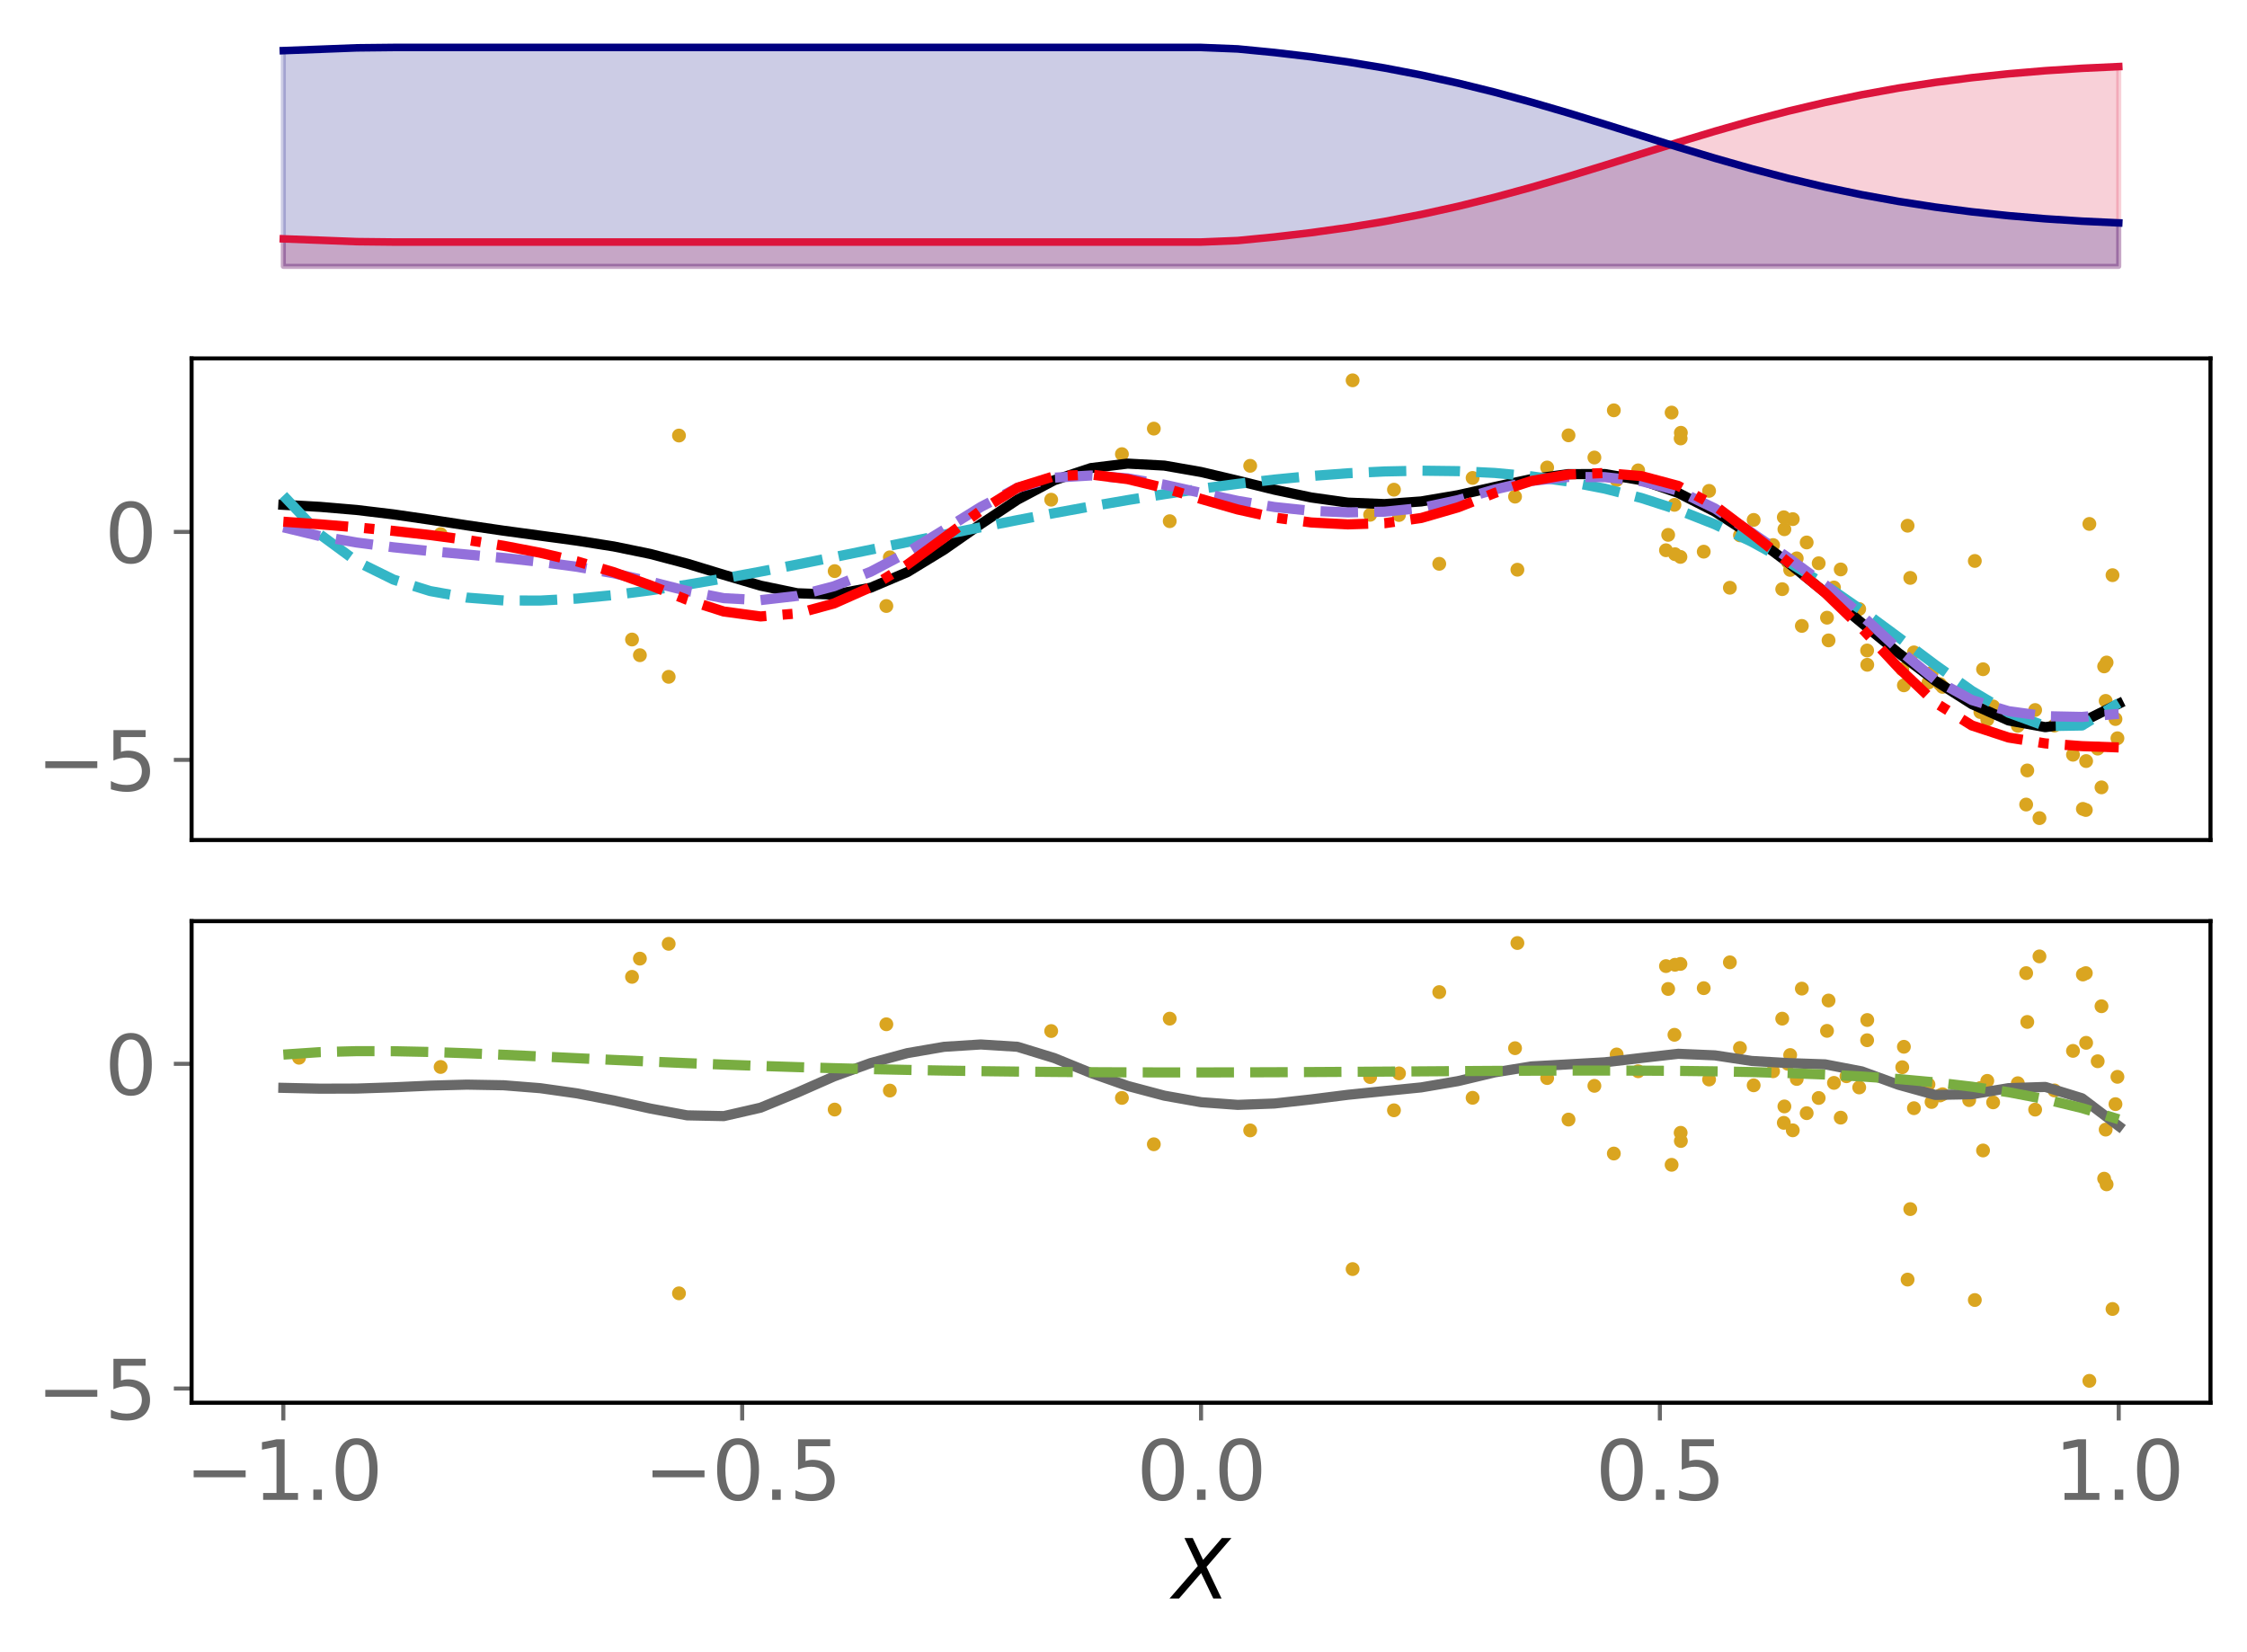 <?xml version="1.0" encoding="utf-8" standalone="no"?>
<!DOCTYPE svg PUBLIC "-//W3C//DTD SVG 1.1//EN"
  "http://www.w3.org/Graphics/SVG/1.1/DTD/svg11.dtd">
<svg xmlns:xlink="http://www.w3.org/1999/xlink" width="443.207pt" height="325.85pt" viewBox="0 0 443.207 325.85" xmlns="http://www.w3.org/2000/svg" version="1.1">
 <defs>
  <style type="text/css">*{stroke-linejoin: round; stroke-linecap: butt}</style>
 </defs>
 <g id="figure_1">
  <g id="patch_1">
   <path d="M 0 325.85 
L 443.207 325.85 
L 443.207 0 
L 0 0 
z
" style="fill: #ffffff"/>
  </g>
  <g id="axes_1">
   <g id="patch_2">
    <path d="M 37.788 54.696 
L 436.007 54.696 
L 436.007 7.2 
L 37.788 7.2 
z
" style="fill: #ffffff"/>
   </g>
   <g id="PolyCollection_1">
    <defs>
     <path id="m57663b8948" d="M 55.888 -273.313 
L 55.888 -278.739 
L 63.129 -278.467 
L 70.369 -278.188 
L 77.609 -278.11 
L 84.85 -278.11 
L 92.09 -278.11 
L 99.331 -278.11 
L 106.571 -278.11 
L 113.811 -278.11 
L 121.052 -278.11 
L 128.292 -278.11 
L 135.532 -278.11 
L 142.773 -278.11 
L 150.013 -278.11 
L 157.254 -278.11 
L 164.494 -278.11 
L 171.734 -278.11 
L 178.975 -278.11 
L 186.215 -278.11 
L 193.455 -278.11 
L 200.696 -278.11 
L 207.936 -278.11 
L 215.176 -278.11 
L 222.417 -278.11 
L 229.657 -278.11 
L 236.898 -278.11 
L 244.138 -278.402 
L 251.378 -279.108 
L 258.619 -279.957 
L 265.859 -280.97 
L 273.099 -282.165 
L 280.34 -283.554 
L 287.58 -285.146 
L 294.82 -286.936 
L 302.061 -288.907 
L 309.301 -291.027 
L 316.541 -293.251 
L 323.782 -295.522 
L 331.022 -297.78 
L 338.263 -299.966 
L 345.503 -302.029 
L 352.743 -303.932 
L 359.984 -305.646 
L 367.224 -307.162 
L 374.464 -308.476 
L 381.705 -309.595 
L 388.945 -310.531 
L 396.185 -311.297 
L 403.426 -311.907 
L 410.666 -312.376 
L 417.907 -312.714 
L 417.907 -273.313 
L 417.907 -273.313 
L 410.666 -273.313 
L 403.426 -273.313 
L 396.185 -273.313 
L 388.945 -273.313 
L 381.705 -273.313 
L 374.464 -273.313 
L 367.224 -273.313 
L 359.984 -273.313 
L 352.743 -273.313 
L 345.503 -273.313 
L 338.263 -273.313 
L 331.022 -273.313 
L 323.782 -273.313 
L 316.541 -273.313 
L 309.301 -273.313 
L 302.061 -273.313 
L 294.82 -273.313 
L 287.58 -273.313 
L 280.34 -273.313 
L 273.099 -273.313 
L 265.859 -273.313 
L 258.619 -273.313 
L 251.378 -273.313 
L 244.138 -273.313 
L 236.898 -273.313 
L 229.657 -273.313 
L 222.417 -273.313 
L 215.176 -273.313 
L 207.936 -273.313 
L 200.696 -273.313 
L 193.455 -273.313 
L 186.215 -273.313 
L 178.975 -273.313 
L 171.734 -273.313 
L 164.494 -273.313 
L 157.254 -273.313 
L 150.013 -273.313 
L 142.773 -273.313 
L 135.532 -273.313 
L 128.292 -273.313 
L 121.052 -273.313 
L 113.811 -273.313 
L 106.571 -273.313 
L 99.331 -273.313 
L 92.09 -273.313 
L 84.85 -273.313 
L 77.609 -273.313 
L 70.369 -273.313 
L 63.129 -273.313 
L 55.888 -273.313 
z
" style="stroke: #dc143c; stroke-opacity: 0.2"/>
    </defs>
    <g clip-path="url(#pa70ef996db)">
     <use xlink:href="#m57663b8948" x="0" y="325.85" style="fill: #dc143c; fill-opacity: 0.2; stroke: #dc143c; stroke-opacity: 0.2"/>
    </g>
   </g>
   <g id="PolyCollection_2">
    <defs>
     <path id="m40f2db0469" d="M 55.888 -273.313 
L 55.888 -315.863 
L 63.129 -316.134 
L 70.369 -316.413 
L 77.609 -316.491 
L 84.85 -316.491 
L 92.09 -316.491 
L 99.331 -316.491 
L 106.571 -316.491 
L 113.811 -316.491 
L 121.052 -316.491 
L 128.292 -316.491 
L 135.532 -316.491 
L 142.773 -316.491 
L 150.013 -316.491 
L 157.254 -316.491 
L 164.494 -316.491 
L 171.734 -316.491 
L 178.975 -316.491 
L 186.215 -316.491 
L 193.455 -316.491 
L 200.696 -316.491 
L 207.936 -316.491 
L 215.176 -316.491 
L 222.417 -316.491 
L 229.657 -316.491 
L 236.898 -316.491 
L 244.138 -316.2 
L 251.378 -315.494 
L 258.619 -314.644 
L 265.859 -313.631 
L 273.099 -312.437 
L 280.34 -311.047 
L 287.58 -309.455 
L 294.82 -307.665 
L 302.061 -305.694 
L 309.301 -303.574 
L 316.541 -301.351 
L 323.782 -299.08 
L 331.022 -296.822 
L 338.263 -294.636 
L 345.503 -292.572 
L 352.743 -290.67 
L 359.984 -288.955 
L 367.224 -287.44 
L 374.464 -286.126 
L 381.705 -285.006 
L 388.945 -284.071 
L 396.185 -283.305 
L 403.426 -282.694 
L 410.666 -282.226 
L 417.907 -281.888 
L 417.907 -273.313 
L 417.907 -273.313 
L 410.666 -273.313 
L 403.426 -273.313 
L 396.185 -273.313 
L 388.945 -273.313 
L 381.705 -273.313 
L 374.464 -273.313 
L 367.224 -273.313 
L 359.984 -273.313 
L 352.743 -273.313 
L 345.503 -273.313 
L 338.263 -273.313 
L 331.022 -273.313 
L 323.782 -273.313 
L 316.541 -273.313 
L 309.301 -273.313 
L 302.061 -273.313 
L 294.82 -273.313 
L 287.58 -273.313 
L 280.34 -273.313 
L 273.099 -273.313 
L 265.859 -273.313 
L 258.619 -273.313 
L 251.378 -273.313 
L 244.138 -273.313 
L 236.898 -273.313 
L 229.657 -273.313 
L 222.417 -273.313 
L 215.176 -273.313 
L 207.936 -273.313 
L 200.696 -273.313 
L 193.455 -273.313 
L 186.215 -273.313 
L 178.975 -273.313 
L 171.734 -273.313 
L 164.494 -273.313 
L 157.254 -273.313 
L 150.013 -273.313 
L 142.773 -273.313 
L 135.532 -273.313 
L 128.292 -273.313 
L 121.052 -273.313 
L 113.811 -273.313 
L 106.571 -273.313 
L 99.331 -273.313 
L 92.09 -273.313 
L 84.85 -273.313 
L 77.609 -273.313 
L 70.369 -273.313 
L 63.129 -273.313 
L 55.888 -273.313 
z
" style="stroke: #000080; stroke-opacity: 0.2"/>
    </defs>
    <g clip-path="url(#pa70ef996db)">
     <use xlink:href="#m40f2db0469" x="0" y="325.85" style="fill: #000080; fill-opacity: 0.2; stroke: #000080; stroke-opacity: 0.2"/>
    </g>
   </g>
   <g id="matplotlib.axis_1"/>
   <g id="matplotlib.axis_2"/>
   <g id="line2d_1">
    <path d="M 55.888 47.111 
L 63.129 47.383 
L 70.369 47.662 
L 77.609 47.74 
L 84.85 47.74 
L 92.09 47.74 
L 99.331 47.74 
L 106.571 47.74 
L 113.811 47.74 
L 121.052 47.74 
L 128.292 47.74 
L 135.532 47.74 
L 142.773 47.74 
L 150.013 47.74 
L 157.254 47.74 
L 164.494 47.74 
L 171.734 47.74 
L 178.975 47.74 
L 186.215 47.74 
L 193.455 47.74 
L 200.696 47.74 
L 207.936 47.74 
L 215.176 47.74 
L 222.417 47.74 
L 229.657 47.74 
L 236.898 47.74 
L 244.138 47.448 
L 251.378 46.742 
L 258.619 45.893 
L 265.859 44.88 
L 273.099 43.685 
L 280.34 42.296 
L 287.58 40.704 
L 294.82 38.914 
L 302.061 36.943 
L 309.301 34.823 
L 316.541 32.599 
L 323.782 30.328 
L 331.022 28.07 
L 338.263 25.884 
L 345.503 23.821 
L 352.743 21.918 
L 359.984 20.204 
L 367.224 18.688 
L 374.464 17.374 
L 381.705 16.255 
L 388.945 15.319 
L 396.185 14.553 
L 403.426 13.943 
L 410.666 13.474 
L 417.907 13.136 
" clip-path="url(#pa70ef996db)" style="fill: none; stroke: #dc143c; stroke-width: 1.5; stroke-linecap: square"/>
   </g>
   <g id="line2d_2">
    <path d="M 55.888 9.987 
L 63.129 9.716 
L 70.369 9.437 
L 77.609 9.359 
L 84.85 9.359 
L 92.09 9.359 
L 99.331 9.359 
L 106.571 9.359 
L 113.811 9.359 
L 121.052 9.359 
L 128.292 9.359 
L 135.532 9.359 
L 142.773 9.359 
L 150.013 9.359 
L 157.254 9.359 
L 164.494 9.359 
L 171.734 9.359 
L 178.975 9.359 
L 186.215 9.359 
L 193.455 9.359 
L 200.696 9.359 
L 207.936 9.359 
L 215.176 9.359 
L 222.417 9.359 
L 229.657 9.359 
L 236.898 9.359 
L 244.138 9.65 
L 251.378 10.356 
L 258.619 11.206 
L 265.859 12.219 
L 273.099 13.413 
L 280.34 14.803 
L 287.58 16.395 
L 294.82 18.185 
L 302.061 20.156 
L 309.301 22.276 
L 316.541 24.499 
L 323.782 26.77 
L 331.022 29.028 
L 338.263 31.214 
L 345.503 33.278 
L 352.743 35.18 
L 359.984 36.895 
L 367.224 38.41 
L 374.464 39.724 
L 381.705 40.844 
L 388.945 41.779 
L 396.185 42.545 
L 403.426 43.156 
L 410.666 43.624 
L 417.907 43.962 
" clip-path="url(#pa70ef996db)" style="fill: none; stroke: #000080; stroke-width: 1.5; stroke-linecap: square"/>
   </g>
  </g>
  <g id="axes_2">
   <g id="patch_3">
    <path d="M 37.788 165.688 
L 436.007 165.688 
L 436.007 70.696 
L 37.788 70.696 
z
" style="fill: #ffffff"/>
   </g>
   <g id="PathCollection_1">
    <defs>
     <path id="m2c43eba84c" d="M 0 0.866 
C 0.23 0.866 0.45 0.775 0.612 0.612 
C 0.775 0.45 0.866 0.23 0.866 0 
C 0.866 -0.23 0.775 -0.45 0.612 -0.612 
C 0.45 -0.775 0.23 -0.866 0 -0.866 
C -0.23 -0.866 -0.45 -0.775 -0.612 -0.612 
C -0.775 -0.45 -0.866 -0.23 -0.866 0 
C -0.866 0.23 -0.775 0.45 -0.612 0.612 
C -0.45 0.775 -0.23 0.866 0 0.866 
z
" style="stroke: #daa520"/>
    </defs>
    <g clip-path="url(#p7c42df425e)">
     <use xlink:href="#m2c43eba84c" x="360.671" y="126.311" style="fill: #daa520; stroke: #daa520"/>
     <use xlink:href="#m2c43eba84c" x="375.209" y="132.01" style="fill: #daa520; stroke: #daa520"/>
     <use xlink:href="#m2c43eba84c" x="329.714" y="81.376" style="fill: #daa520; stroke: #daa520"/>
     <use xlink:href="#m2c43eba84c" x="124.662" y="126.14" style="fill: #daa520; stroke: #daa520"/>
     <use xlink:href="#m2c43eba84c" x="399.649" y="158.69" style="fill: #daa520; stroke: #daa520"/>
     <use xlink:href="#m2c43eba84c" x="410.835" y="159.548" style="fill: #daa520; stroke: #daa520"/>
     <use xlink:href="#m2c43eba84c" x="343.194" y="105.593" style="fill: #daa520; stroke: #daa520"/>
     <use xlink:href="#m2c43eba84c" x="221.29" y="89.576" style="fill: #daa520; stroke: #daa520"/>
     <use xlink:href="#m2c43eba84c" x="86.911" y="105.354" style="fill: #daa520; stroke: #daa520"/>
     <use xlink:href="#m2c43eba84c" x="314.484" y="90.242" style="fill: #daa520; stroke: #daa520"/>
     <use xlink:href="#m2c43eba84c" x="390.614" y="140.447" style="fill: #daa520; stroke: #daa520"/>
     <use xlink:href="#m2c43eba84c" x="417.651" y="145.617" style="fill: #daa520; stroke: #daa520"/>
     <use xlink:href="#m2c43eba84c" x="309.381" y="85.867" style="fill: #daa520; stroke: #daa520"/>
     <use xlink:href="#m2c43eba84c" x="382.652" y="134.935" style="fill: #daa520; stroke: #daa520"/>
     <use xlink:href="#m2c43eba84c" x="330.275" y="99.575" style="fill: #daa520; stroke: #daa520"/>
     <use xlink:href="#m2c43eba84c" x="336.05" y="108.813" style="fill: #daa520; stroke: #daa520"/>
     <use xlink:href="#m2c43eba84c" x="207.339" y="98.562" style="fill: #daa520; stroke: #daa520"/>
     <use xlink:href="#m2c43eba84c" x="331.54" y="85.361" style="fill: #daa520; stroke: #daa520"/>
     <use xlink:href="#m2c43eba84c" x="377.511" y="128.678" style="fill: #daa520; stroke: #daa520"/>
     <use xlink:href="#m2c43eba84c" x="389.521" y="110.643" style="fill: #daa520; stroke: #daa520"/>
     <use xlink:href="#m2c43eba84c" x="366.717" y="120.127" style="fill: #daa520; stroke: #daa520"/>
     <use xlink:href="#m2c43eba84c" x="380.987" y="132.71" style="fill: #daa520; stroke: #daa520"/>
     <use xlink:href="#m2c43eba84c" x="391.979" y="141.94" style="fill: #daa520; stroke: #daa520"/>
     <use xlink:href="#m2c43eba84c" x="164.634" y="112.649" style="fill: #daa520; stroke: #daa520"/>
     <use xlink:href="#m2c43eba84c" x="318.876" y="94.68" style="fill: #daa520; stroke: #daa520"/>
     <use xlink:href="#m2c43eba84c" x="388.41" y="137.818" style="fill: #daa520; stroke: #daa520"/>
     <use xlink:href="#m2c43eba84c" x="399.867" y="151.966" style="fill: #daa520; stroke: #daa520"/>
     <use xlink:href="#m2c43eba84c" x="305.167" y="92.211" style="fill: #daa520; stroke: #daa520"/>
     <use xlink:href="#m2c43eba84c" x="368.305" y="131.126" style="fill: #daa520; stroke: #daa520"/>
     <use xlink:href="#m2c43eba84c" x="376.787" y="113.987" style="fill: #daa520; stroke: #daa520"/>
     <use xlink:href="#m2c43eba84c" x="412.116" y="103.342" style="fill: #daa520; stroke: #daa520"/>
     <use xlink:href="#m2c43eba84c" x="416.68" y="113.448" style="fill: #daa520; stroke: #daa520"/>
     <use xlink:href="#m2c43eba84c" x="411.477" y="150.116" style="fill: #daa520; stroke: #daa520"/>
     <use xlink:href="#m2c43eba84c" x="415.03" y="131.443" style="fill: #daa520; stroke: #daa520"/>
     <use xlink:href="#m2c43eba84c" x="349.729" y="107.508" style="fill: #daa520; stroke: #daa520"/>
     <use xlink:href="#m2c43eba84c" x="402.272" y="161.37" style="fill: #daa520; stroke: #daa520"/>
     <use xlink:href="#m2c43eba84c" x="341.207" y="115.929" style="fill: #daa520; stroke: #daa520"/>
     <use xlink:href="#m2c43eba84c" x="337.106" y="96.82" style="fill: #daa520; stroke: #daa520"/>
     <use xlink:href="#m2c43eba84c" x="417.264" y="141.826" style="fill: #daa520; stroke: #daa520"/>
     <use xlink:href="#m2c43eba84c" x="298.834" y="97.96" style="fill: #daa520; stroke: #daa520"/>
     <use xlink:href="#m2c43eba84c" x="408.885" y="148.866" style="fill: #daa520; stroke: #daa520"/>
     <use xlink:href="#m2c43eba84c" x="318.318" y="80.931" style="fill: #daa520; stroke: #daa520"/>
     <use xlink:href="#m2c43eba84c" x="331.456" y="109.845" style="fill: #daa520; stroke: #daa520"/>
     <use xlink:href="#m2c43eba84c" x="174.829" y="119.531" style="fill: #daa520; stroke: #daa520"/>
     <use xlink:href="#m2c43eba84c" x="361.739" y="115.882" style="fill: #daa520; stroke: #daa520"/>
     <use xlink:href="#m2c43eba84c" x="329.036" y="105.501" style="fill: #daa520; stroke: #daa520"/>
     <use xlink:href="#m2c43eba84c" x="405.219" y="143.116" style="fill: #daa520; stroke: #daa520"/>
     <use xlink:href="#m2c43eba84c" x="246.592" y="91.88" style="fill: #daa520; stroke: #daa520"/>
     <use xlink:href="#m2c43eba84c" x="354.396" y="110.133" style="fill: #daa520; stroke: #daa520"/>
     <use xlink:href="#m2c43eba84c" x="230.721" y="102.801" style="fill: #daa520; stroke: #daa520"/>
     <use xlink:href="#m2c43eba84c" x="126.216" y="129.235" style="fill: #daa520; stroke: #daa520"/>
     <use xlink:href="#m2c43eba84c" x="299.298" y="112.373" style="fill: #daa520; stroke: #daa520"/>
     <use xlink:href="#m2c43eba84c" x="398" y="143.163" style="fill: #daa520; stroke: #daa520"/>
     <use xlink:href="#m2c43eba84c" x="328.603" y="108.532" style="fill: #daa520; stroke: #daa520"/>
     <use xlink:href="#m2c43eba84c" x="330.381" y="109.309" style="fill: #daa520; stroke: #daa520"/>
     <use xlink:href="#m2c43eba84c" x="415.33" y="138.247" style="fill: #daa520; stroke: #daa520"/>
     <use xlink:href="#m2c43eba84c" x="358.723" y="111.098" style="fill: #daa520; stroke: #daa520"/>
     <use xlink:href="#m2c43eba84c" x="290.461" y="94.267" style="fill: #daa520; stroke: #daa520"/>
     <use xlink:href="#m2c43eba84c" x="175.516" y="109.93" style="fill: #daa520; stroke: #daa520"/>
     <use xlink:href="#m2c43eba84c" x="380.379" y="134.622" style="fill: #daa520; stroke: #daa520"/>
     <use xlink:href="#m2c43eba84c" x="364.198" y="119.143" style="fill: #daa520; stroke: #daa520"/>
     <use xlink:href="#m2c43eba84c" x="352.643" y="110.835" style="fill: #daa520; stroke: #daa520"/>
     <use xlink:href="#m2c43eba84c" x="331.498" y="86.481" style="fill: #daa520; stroke: #daa520"/>
     <use xlink:href="#m2c43eba84c" x="351.962" y="104.393" style="fill: #daa520; stroke: #daa520"/>
     <use xlink:href="#m2c43eba84c" x="270.251" y="101.539" style="fill: #daa520; stroke: #daa520"/>
     <use xlink:href="#m2c43eba84c" x="415.514" y="130.674" style="fill: #daa520; stroke: #daa520"/>
     <use xlink:href="#m2c43eba84c" x="363.07" y="112.319" style="fill: #daa520; stroke: #daa520"/>
     <use xlink:href="#m2c43eba84c" x="413.756" y="147.66" style="fill: #daa520; stroke: #daa520"/>
     <use xlink:href="#m2c43eba84c" x="227.585" y="84.542" style="fill: #daa520; stroke: #daa520"/>
     <use xlink:href="#m2c43eba84c" x="391.144" y="132.003" style="fill: #daa520; stroke: #daa520"/>
     <use xlink:href="#m2c43eba84c" x="274.949" y="96.587" style="fill: #daa520; stroke: #daa520"/>
     <use xlink:href="#m2c43eba84c" x="353.613" y="102.395" style="fill: #daa520; stroke: #daa520"/>
     <use xlink:href="#m2c43eba84c" x="345.9" y="102.549" style="fill: #daa520; stroke: #daa520"/>
     <use xlink:href="#m2c43eba84c" x="393.133" y="139.336" style="fill: #daa520; stroke: #daa520"/>
     <use xlink:href="#m2c43eba84c" x="283.883" y="111.209" style="fill: #daa520; stroke: #daa520"/>
     <use xlink:href="#m2c43eba84c" x="351.533" y="116.209" style="fill: #daa520; stroke: #daa520"/>
     <use xlink:href="#m2c43eba84c" x="383.155" y="135.479" style="fill: #daa520; stroke: #daa520"/>
     <use xlink:href="#m2c43eba84c" x="368.279" y="128.3" style="fill: #daa520; stroke: #daa520"/>
     <use xlink:href="#m2c43eba84c" x="411.416" y="159.764" style="fill: #daa520; stroke: #daa520"/>
     <use xlink:href="#m2c43eba84c" x="351.843" y="102.028" style="fill: #daa520; stroke: #daa520"/>
     <use xlink:href="#m2c43eba84c" x="360.366" y="121.836" style="fill: #daa520; stroke: #daa520"/>
     <use xlink:href="#m2c43eba84c" x="375.53" y="135.176" style="fill: #daa520; stroke: #daa520"/>
     <use xlink:href="#m2c43eba84c" x="131.893" y="133.499" style="fill: #daa520; stroke: #daa520"/>
     <use xlink:href="#m2c43eba84c" x="401.419" y="140.045" style="fill: #daa520; stroke: #daa520"/>
     <use xlink:href="#m2c43eba84c" x="376.26" y="103.693" style="fill: #daa520; stroke: #daa520"/>
     <use xlink:href="#m2c43eba84c" x="275.944" y="101.583" style="fill: #daa520; stroke: #daa520"/>
     <use xlink:href="#m2c43eba84c" x="353.1" y="112.411" style="fill: #daa520; stroke: #daa520"/>
     <use xlink:href="#m2c43eba84c" x="133.925" y="85.908" style="fill: #daa520; stroke: #daa520"/>
     <use xlink:href="#m2c43eba84c" x="323.119" y="92.775" style="fill: #daa520; stroke: #daa520"/>
     <use xlink:href="#m2c43eba84c" x="355.401" y="123.458" style="fill: #daa520; stroke: #daa520"/>
     <use xlink:href="#m2c43eba84c" x="356.357" y="106.997" style="fill: #daa520; stroke: #daa520"/>
     <use xlink:href="#m2c43eba84c" x="266.795" y="75.014" style="fill: #daa520; stroke: #daa520"/>
     <use xlink:href="#m2c43eba84c" x="58.983" y="103.954" style="fill: #daa520; stroke: #daa520"/>
     <use xlink:href="#m2c43eba84c" x="414.508" y="155.303" style="fill: #daa520; stroke: #daa520"/>
    </g>
   </g>
   <g id="matplotlib.axis_3"/>
   <g id="matplotlib.axis_4">
    <g id="ytick_1">
     <g id="line2d_3">
      <defs>
       <path id="m0f84fc6e1c" d="M 0 0 
L -3.5 0 
" style="stroke: #696969; stroke-width: 0.8"/>
      </defs>
      <g>
       <use xlink:href="#m0f84fc6e1c" x="37.788" y="149.882" style="fill: #696969; stroke: #696969; stroke-width: 0.8"/>
      </g>
     </g>
     <g id="text_1">
      <!-- −5 -->
      <g style="fill: #696969" transform="translate(7.2 155.961) scale(0.16 -0.16)">
       <defs>
        <path id="DejaVuSans-2212" d="M 678 2272 
L 4684 2272 
L 4684 1741 
L 678 1741 
L 678 2272 
z
" transform="scale(0.016)"/>
        <path id="DejaVuSans-35" d="M 691 4666 
L 3169 4666 
L 3169 4134 
L 1269 4134 
L 1269 2991 
Q 1406 3038 1543 3061 
Q 1681 3084 1819 3084 
Q 2600 3084 3056 2656 
Q 3513 2228 3513 1497 
Q 3513 744 3044 326 
Q 2575 -91 1722 -91 
Q 1428 -91 1123 -41 
Q 819 9 494 109 
L 494 744 
Q 775 591 1075 516 
Q 1375 441 1709 441 
Q 2250 441 2565 725 
Q 2881 1009 2881 1497 
Q 2881 1984 2565 2268 
Q 2250 2553 1709 2553 
Q 1456 2553 1204 2497 
Q 953 2441 691 2322 
L 691 4666 
z
" transform="scale(0.016)"/>
       </defs>
       <use xlink:href="#DejaVuSans-2212"/>
       <use xlink:href="#DejaVuSans-35" x="83.789"/>
      </g>
     </g>
    </g>
    <g id="ytick_2">
     <g id="line2d_4">
      <g>
       <use xlink:href="#m0f84fc6e1c" x="37.788" y="104.917" style="fill: #696969; stroke: #696969; stroke-width: 0.8"/>
      </g>
     </g>
     <g id="text_2">
      <!-- 0 -->
      <g style="fill: #696969" transform="translate(20.608 110.996) scale(0.16 -0.16)">
       <defs>
        <path id="DejaVuSans-30" d="M 2034 4250 
Q 1547 4250 1301 3770 
Q 1056 3291 1056 2328 
Q 1056 1369 1301 889 
Q 1547 409 2034 409 
Q 2525 409 2770 889 
Q 3016 1369 3016 2328 
Q 3016 3291 2770 3770 
Q 2525 4250 2034 4250 
z
M 2034 4750 
Q 2819 4750 3233 4129 
Q 3647 3509 3647 2328 
Q 3647 1150 3233 529 
Q 2819 -91 2034 -91 
Q 1250 -91 836 529 
Q 422 1150 422 2328 
Q 422 3509 836 4129 
Q 1250 4750 2034 4750 
z
" transform="scale(0.016)"/>
       </defs>
       <use xlink:href="#DejaVuSans-30"/>
      </g>
     </g>
    </g>
   </g>
   <g id="line2d_5">
    <path d="M 55.888 99.572 
L 63.129 99.975 
L 70.369 100.589 
L 77.609 101.459 
L 84.85 102.51 
L 92.09 103.617 
L 99.331 104.676 
L 106.571 105.658 
L 113.811 106.639 
L 121.052 107.781 
L 128.292 109.265 
L 135.532 111.172 
L 142.773 113.38 
L 150.013 115.514 
L 157.254 117.014 
L 164.494 117.287 
L 171.734 115.918 
L 178.975 112.844 
L 186.215 108.426 
L 193.455 103.376 
L 200.696 98.555 
L 207.936 94.72 
L 215.176 92.324 
L 222.417 91.442 
L 229.657 91.835 
L 236.898 93.099 
L 244.138 94.809 
L 251.378 96.589 
L 258.619 98.123 
L 265.859 99.139 
L 273.099 99.427 
L 280.34 98.903 
L 287.58 97.674 
L 294.82 96.053 
L 302.061 94.502 
L 309.301 93.516 
L 316.541 93.505 
L 323.782 94.72 
L 331.022 97.226 
L 338.263 100.927 
L 345.503 105.611 
L 352.743 111.013 
L 359.984 116.858 
L 367.224 122.878 
L 374.464 128.797 
L 381.705 134.275 
L 388.945 138.883 
L 396.185 142.109 
L 403.426 143.427 
L 410.666 142.402 
L 417.907 138.807 
" clip-path="url(#p7c42df425e)" style="fill: none; stroke: #000000; stroke-width: 2; stroke-linecap: square"/>
   </g>
   <g id="line2d_6">
    <path d="M 55.888 97.741 
L 63.129 105.424 
L 70.369 110.75 
L 77.609 114.32 
L 84.85 116.583 
L 92.09 117.873 
L 99.331 118.437 
L 106.571 118.457 
L 113.811 118.068 
L 121.052 117.37 
L 128.292 116.438 
L 135.532 115.33 
L 142.773 114.089 
L 150.013 112.752 
L 157.254 111.345 
L 164.494 109.894 
L 171.734 108.418 
L 178.975 106.934 
L 186.215 105.458 
L 193.455 104.003 
L 200.696 102.582 
L 207.936 101.206 
L 215.176 99.888 
L 222.417 98.64 
L 229.657 97.473 
L 236.898 96.399 
L 244.138 95.434 
L 251.378 94.592 
L 258.619 93.89 
L 265.859 93.349 
L 273.099 92.991 
L 280.34 92.841 
L 287.58 92.928 
L 294.82 93.287 
L 302.061 93.954 
L 309.301 94.971 
L 316.541 96.382 
L 323.782 98.234 
L 331.022 100.571 
L 338.263 103.435 
L 345.503 106.854 
L 352.743 110.84 
L 359.984 115.369 
L 367.224 120.371 
L 374.464 125.706 
L 381.705 131.134 
L 388.945 136.278 
L 396.185 140.576 
L 403.426 143.225 
L 410.666 143.1 
L 417.907 138.671 
" clip-path="url(#p7c42df425e)" style="fill: none; stroke-dasharray: 7.4,3.2; stroke-dashoffset: 0; stroke: #34b6c6; stroke-width: 2"/>
   </g>
   <g id="line2d_7">
    <path d="M 55.888 104.007 
L 63.129 105.75 
L 70.369 107.01 
L 77.609 107.949 
L 84.85 108.7 
L 92.09 109.369 
L 99.331 110.047 
L 106.571 110.824 
L 113.811 111.797 
L 121.052 113.075 
L 128.292 114.724 
L 135.532 116.561 
L 142.773 117.988 
L 150.013 118.369 
L 157.254 117.538 
L 164.494 115.637 
L 171.734 112.769 
L 178.975 108.952 
L 186.215 104.495 
L 193.455 100 
L 200.696 96.217 
L 207.936 94.219 
L 215.176 93.784 
L 222.417 94.353 
L 229.657 95.604 
L 236.898 97.219 
L 244.138 98.793 
L 251.378 100.005 
L 258.619 100.756 
L 265.859 101.068 
L 273.099 100.93 
L 280.34 100.192 
L 287.58 98.645 
L 294.82 96.555 
L 302.061 94.862 
L 309.301 94.084 
L 316.541 94.115 
L 323.782 94.909 
L 331.022 96.795 
L 338.263 100.294 
L 345.503 105.056 
L 352.743 110.051 
L 359.984 115.337 
L 367.224 121.413 
L 374.464 128.107 
L 381.705 134.071 
L 388.945 138.086 
L 396.185 140.277 
L 403.426 141.261 
L 410.666 141.409 
L 417.907 140.799 
" clip-path="url(#p7c42df425e)" style="fill: none; stroke-dasharray: 7.4,3.2; stroke-dashoffset: 0; stroke: #9370db; stroke-width: 2"/>
   </g>
   <g id="line2d_8">
    <path d="M 55.888 102.902 
L 63.129 103.418 
L 70.369 104.017 
L 77.609 104.715 
L 84.85 105.534 
L 92.09 106.5 
L 99.331 107.649 
L 106.571 109.033 
L 113.811 110.733 
L 121.052 112.856 
L 128.292 115.464 
L 135.532 118.308 
L 142.773 120.621 
L 150.013 121.591 
L 157.254 121.004 
L 164.494 119.036 
L 171.734 115.816 
L 178.975 111.364 
L 186.215 106.072 
L 193.455 100.7 
L 200.696 96.199 
L 207.936 93.923 
L 215.176 93.595 
L 222.417 94.505 
L 229.657 96.245 
L 236.898 98.413 
L 244.138 100.495 
L 251.378 102.085 
L 258.619 103.054 
L 265.859 103.431 
L 273.099 103.2 
L 280.34 102.169 
L 287.58 100.071 
L 294.82 97.24 
L 302.061 94.864 
L 309.301 93.595 
L 316.541 93.296 
L 323.782 93.907 
L 331.022 95.841 
L 338.263 99.758 
L 345.503 105.214 
L 352.743 110.913 
L 359.984 116.934 
L 367.224 123.926 
L 374.464 131.698 
L 381.705 138.583 
L 388.945 143.096 
L 396.185 145.478 
L 403.426 146.629 
L 410.666 147.174 
L 417.907 147.426 
" clip-path="url(#p7c42df425e)" style="fill: none; stroke-dasharray: 12.8,3.2,2,3.2; stroke-dashoffset: 0; stroke: #ff0000; stroke-width: 2"/>
   </g>
   <g id="patch_4">
    <path d="M 37.788 165.688 
L 37.788 70.696 
" style="fill: none; stroke: #000000; stroke-width: 0.8; stroke-linejoin: miter; stroke-linecap: square"/>
   </g>
   <g id="patch_5">
    <path d="M 436.007 165.688 
L 436.007 70.696 
" style="fill: none; stroke: #000000; stroke-width: 0.8; stroke-linejoin: miter; stroke-linecap: square"/>
   </g>
   <g id="patch_6">
    <path d="M 37.788 165.688 
L 436.007 165.688 
" style="fill: none; stroke: #000000; stroke-width: 0.8; stroke-linejoin: miter; stroke-linecap: square"/>
   </g>
   <g id="patch_7">
    <path d="M 37.788 70.696 
L 436.007 70.696 
" style="fill: none; stroke: #000000; stroke-width: 0.8; stroke-linejoin: miter; stroke-linecap: square"/>
   </g>
  </g>
  <g id="axes_3">
   <g id="patch_8">
    <path d="M 37.788 276.68 
L 436.007 276.68 
L 436.007 181.688 
L 37.788 181.688 
z
" style="fill: #ffffff"/>
   </g>
   <g id="PathCollection_2">
    <g clip-path="url(#pd56fdf8876)">
     <use xlink:href="#m2c43eba84c" x="360.671" y="197.347" style="fill: #daa520; stroke: #daa520"/>
     <use xlink:href="#m2c43eba84c" x="375.209" y="210.503" style="fill: #daa520; stroke: #daa520"/>
     <use xlink:href="#m2c43eba84c" x="329.714" y="229.75" style="fill: #daa520; stroke: #daa520"/>
     <use xlink:href="#m2c43eba84c" x="124.662" y="192.677" style="fill: #daa520; stroke: #daa520"/>
     <use xlink:href="#m2c43eba84c" x="399.649" y="191.944" style="fill: #daa520; stroke: #daa520"/>
     <use xlink:href="#m2c43eba84c" x="410.835" y="192.214" style="fill: #daa520; stroke: #daa520"/>
     <use xlink:href="#m2c43eba84c" x="343.194" y="206.709" style="fill: #daa520; stroke: #daa520"/>
     <use xlink:href="#m2c43eba84c" x="221.29" y="216.558" style="fill: #daa520; stroke: #daa520"/>
     <use xlink:href="#m2c43eba84c" x="86.911" y="210.453" style="fill: #daa520; stroke: #daa520"/>
     <use xlink:href="#m2c43eba84c" x="314.484" y="214.176" style="fill: #daa520; stroke: #daa520"/>
     <use xlink:href="#m2c43eba84c" x="390.614" y="214.606" style="fill: #daa520; stroke: #daa520"/>
     <use xlink:href="#m2c43eba84c" x="417.651" y="212.397" style="fill: #daa520; stroke: #daa520"/>
     <use xlink:href="#m2c43eba84c" x="309.381" y="220.826" style="fill: #daa520; stroke: #daa520"/>
     <use xlink:href="#m2c43eba84c" x="382.652" y="216.075" style="fill: #daa520; stroke: #daa520"/>
     <use xlink:href="#m2c43eba84c" x="330.275" y="204.107" style="fill: #daa520; stroke: #daa520"/>
     <use xlink:href="#m2c43eba84c" x="336.05" y="194.909" style="fill: #daa520; stroke: #daa520"/>
     <use xlink:href="#m2c43eba84c" x="207.339" y="203.365" style="fill: #daa520; stroke: #daa520"/>
     <use xlink:href="#m2c43eba84c" x="331.54" y="225.055" style="fill: #daa520; stroke: #daa520"/>
     <use xlink:href="#m2c43eba84c" x="377.511" y="218.584" style="fill: #daa520; stroke: #daa520"/>
     <use xlink:href="#m2c43eba84c" x="389.521" y="256.422" style="fill: #daa520; stroke: #daa520"/>
     <use xlink:href="#m2c43eba84c" x="366.717" y="214.492" style="fill: #daa520; stroke: #daa520"/>
     <use xlink:href="#m2c43eba84c" x="380.987" y="217.359" style="fill: #daa520; stroke: #daa520"/>
     <use xlink:href="#m2c43eba84c" x="391.979" y="213.191" style="fill: #daa520; stroke: #daa520"/>
     <use xlink:href="#m2c43eba84c" x="164.634" y="218.855" style="fill: #daa520; stroke: #daa520"/>
     <use xlink:href="#m2c43eba84c" x="318.876" y="207.984" style="fill: #daa520; stroke: #daa520"/>
     <use xlink:href="#m2c43eba84c" x="388.41" y="216.992" style="fill: #daa520; stroke: #daa520"/>
     <use xlink:href="#m2c43eba84c" x="399.867" y="201.571" style="fill: #daa520; stroke: #daa520"/>
     <use xlink:href="#m2c43eba84c" x="305.167" y="212.64" style="fill: #daa520; stroke: #daa520"/>
     <use xlink:href="#m2c43eba84c" x="368.305" y="201.191" style="fill: #daa520; stroke: #daa520"/>
     <use xlink:href="#m2c43eba84c" x="376.787" y="238.485" style="fill: #daa520; stroke: #daa520"/>
     <use xlink:href="#m2c43eba84c" x="412.116" y="272.362" style="fill: #daa520; stroke: #daa520"/>
     <use xlink:href="#m2c43eba84c" x="416.68" y="258.188" style="fill: #daa520; stroke: #daa520"/>
     <use xlink:href="#m2c43eba84c" x="411.477" y="205.692" style="fill: #daa520; stroke: #daa520"/>
     <use xlink:href="#m2c43eba84c" x="415.03" y="232.487" style="fill: #daa520; stroke: #daa520"/>
     <use xlink:href="#m2c43eba84c" x="349.729" y="211.297" style="fill: #daa520; stroke: #daa520"/>
     <use xlink:href="#m2c43eba84c" x="402.272" y="188.643" style="fill: #daa520; stroke: #daa520"/>
     <use xlink:href="#m2c43eba84c" x="341.207" y="189.813" style="fill: #daa520; stroke: #daa520"/>
     <use xlink:href="#m2c43eba84c" x="337.106" y="212.925" style="fill: #daa520; stroke: #daa520"/>
     <use xlink:href="#m2c43eba84c" x="417.264" y="217.784" style="fill: #daa520; stroke: #daa520"/>
     <use xlink:href="#m2c43eba84c" x="298.834" y="206.748" style="fill: #daa520; stroke: #daa520"/>
     <use xlink:href="#m2c43eba84c" x="408.885" y="207.278" style="fill: #daa520; stroke: #daa520"/>
     <use xlink:href="#m2c43eba84c" x="318.318" y="227.527" style="fill: #daa520; stroke: #daa520"/>
     <use xlink:href="#m2c43eba84c" x="331.456" y="190.129" style="fill: #daa520; stroke: #daa520"/>
     <use xlink:href="#m2c43eba84c" x="174.829" y="202.031" style="fill: #daa520; stroke: #daa520"/>
     <use xlink:href="#m2c43eba84c" x="361.739" y="213.593" style="fill: #daa520; stroke: #daa520"/>
     <use xlink:href="#m2c43eba84c" x="329.036" y="195.064" style="fill: #daa520; stroke: #daa520"/>
     <use xlink:href="#m2c43eba84c" x="405.219" y="215.081" style="fill: #daa520; stroke: #daa520"/>
     <use xlink:href="#m2c43eba84c" x="246.592" y="222.964" style="fill: #daa520; stroke: #daa520"/>
     <use xlink:href="#m2c43eba84c" x="354.396" y="212.82" style="fill: #daa520; stroke: #daa520"/>
     <use xlink:href="#m2c43eba84c" x="230.721" y="200.921" style="fill: #daa520; stroke: #daa520"/>
     <use xlink:href="#m2c43eba84c" x="126.216" y="189.083" style="fill: #daa520; stroke: #daa520"/>
     <use xlink:href="#m2c43eba84c" x="299.298" y="186.006" style="fill: #daa520; stroke: #daa520"/>
     <use xlink:href="#m2c43eba84c" x="398" y="213.657" style="fill: #daa520; stroke: #daa520"/>
     <use xlink:href="#m2c43eba84c" x="328.603" y="190.556" style="fill: #daa520; stroke: #daa520"/>
     <use xlink:href="#m2c43eba84c" x="330.381" y="190.295" style="fill: #daa520; stroke: #daa520"/>
     <use xlink:href="#m2c43eba84c" x="415.33" y="222.808" style="fill: #daa520; stroke: #daa520"/>
     <use xlink:href="#m2c43eba84c" x="358.723" y="216.569" style="fill: #daa520; stroke: #daa520"/>
     <use xlink:href="#m2c43eba84c" x="290.461" y="216.533" style="fill: #daa520; stroke: #daa520"/>
     <use xlink:href="#m2c43eba84c" x="175.516" y="215.108" style="fill: #daa520; stroke: #daa520"/>
     <use xlink:href="#m2c43eba84c" x="380.379" y="213.899" style="fill: #daa520; stroke: #daa520"/>
     <use xlink:href="#m2c43eba84c" x="364.198" y="212.281" style="fill: #daa520; stroke: #daa520"/>
     <use xlink:href="#m2c43eba84c" x="352.643" y="209.826" style="fill: #daa520; stroke: #daa520"/>
     <use xlink:href="#m2c43eba84c" x="331.498" y="223.436" style="fill: #daa520; stroke: #daa520"/>
     <use xlink:href="#m2c43eba84c" x="351.962" y="218.235" style="fill: #daa520; stroke: #daa520"/>
     <use xlink:href="#m2c43eba84c" x="270.251" y="212.438" style="fill: #daa520; stroke: #daa520"/>
     <use xlink:href="#m2c43eba84c" x="415.514" y="233.603" style="fill: #daa520; stroke: #daa520"/>
     <use xlink:href="#m2c43eba84c" x="363.07" y="220.449" style="fill: #daa520; stroke: #daa520"/>
     <use xlink:href="#m2c43eba84c" x="413.756" y="209.325" style="fill: #daa520; stroke: #daa520"/>
     <use xlink:href="#m2c43eba84c" x="227.585" y="225.7" style="fill: #daa520; stroke: #daa520"/>
     <use xlink:href="#m2c43eba84c" x="391.144" y="226.923" style="fill: #daa520; stroke: #daa520"/>
     <use xlink:href="#m2c43eba84c" x="274.949" y="218.998" style="fill: #daa520; stroke: #daa520"/>
     <use xlink:href="#m2c43eba84c" x="353.613" y="222.948" style="fill: #daa520; stroke: #daa520"/>
     <use xlink:href="#m2c43eba84c" x="345.9" y="214.071" style="fill: #daa520; stroke: #daa520"/>
     <use xlink:href="#m2c43eba84c" x="393.133" y="217.432" style="fill: #daa520; stroke: #daa520"/>
     <use xlink:href="#m2c43eba84c" x="283.883" y="195.686" style="fill: #daa520; stroke: #daa520"/>
     <use xlink:href="#m2c43eba84c" x="351.533" y="200.924" style="fill: #daa520; stroke: #daa520"/>
     <use xlink:href="#m2c43eba84c" x="383.155" y="215.83" style="fill: #daa520; stroke: #daa520"/>
     <use xlink:href="#m2c43eba84c" x="368.279" y="205.177" style="fill: #daa520; stroke: #daa520"/>
     <use xlink:href="#m2c43eba84c" x="411.416" y="191.945" style="fill: #daa520; stroke: #daa520"/>
     <use xlink:href="#m2c43eba84c" x="351.843" y="221.472" style="fill: #daa520; stroke: #daa520"/>
     <use xlink:href="#m2c43eba84c" x="360.366" y="203.331" style="fill: #daa520; stroke: #daa520"/>
     <use xlink:href="#m2c43eba84c" x="375.53" y="206.47" style="fill: #daa520; stroke: #daa520"/>
     <use xlink:href="#m2c43eba84c" x="131.893" y="186.163" style="fill: #daa520; stroke: #daa520"/>
     <use xlink:href="#m2c43eba84c" x="401.419" y="218.867" style="fill: #daa520; stroke: #daa520"/>
     <use xlink:href="#m2c43eba84c" x="376.26" y="252.389" style="fill: #daa520; stroke: #daa520"/>
     <use xlink:href="#m2c43eba84c" x="275.944" y="211.715" style="fill: #daa520; stroke: #daa520"/>
     <use xlink:href="#m2c43eba84c" x="353.1" y="208.098" style="fill: #daa520; stroke: #daa520"/>
     <use xlink:href="#m2c43eba84c" x="133.925" y="255.1" style="fill: #daa520; stroke: #daa520"/>
     <use xlink:href="#m2c43eba84c" x="323.119" y="211.298" style="fill: #daa520; stroke: #daa520"/>
     <use xlink:href="#m2c43eba84c" x="355.401" y="194.998" style="fill: #daa520; stroke: #daa520"/>
     <use xlink:href="#m2c43eba84c" x="356.357" y="219.564" style="fill: #daa520; stroke: #daa520"/>
     <use xlink:href="#m2c43eba84c" x="266.795" y="250.318" style="fill: #daa520; stroke: #daa520"/>
     <use xlink:href="#m2c43eba84c" x="58.983" y="208.632" style="fill: #daa520; stroke: #daa520"/>
     <use xlink:href="#m2c43eba84c" x="414.508" y="198.475" style="fill: #daa520; stroke: #daa520"/>
    </g>
   </g>
   <g id="matplotlib.axis_5">
    <g id="xtick_1">
     <g id="line2d_9">
      <defs>
       <path id="m5315516e6f" d="M 0 0 
L 0 3.5 
" style="stroke: #696969; stroke-width: 0.8"/>
      </defs>
      <g>
       <use xlink:href="#m5315516e6f" x="55.888" y="276.68" style="fill: #696969; stroke: #696969; stroke-width: 0.8"/>
      </g>
     </g>
     <g id="text_3">
      <!-- −1.0 -->
      <g style="fill: #696969" transform="translate(36.462 295.837) scale(0.16 -0.16)">
       <defs>
        <path id="DejaVuSans-31" d="M 794 531 
L 1825 531 
L 1825 4091 
L 703 3866 
L 703 4441 
L 1819 4666 
L 2450 4666 
L 2450 531 
L 3481 531 
L 3481 0 
L 794 0 
L 794 531 
z
" transform="scale(0.016)"/>
        <path id="DejaVuSans-2e" d="M 684 794 
L 1344 794 
L 1344 0 
L 684 0 
L 684 794 
z
" transform="scale(0.016)"/>
       </defs>
       <use xlink:href="#DejaVuSans-2212"/>
       <use xlink:href="#DejaVuSans-31" x="83.789"/>
       <use xlink:href="#DejaVuSans-2e" x="147.412"/>
       <use xlink:href="#DejaVuSans-30" x="179.199"/>
      </g>
     </g>
    </g>
    <g id="xtick_2">
     <g id="line2d_10">
      <g>
       <use xlink:href="#m5315516e6f" x="146.393" y="276.68" style="fill: #696969; stroke: #696969; stroke-width: 0.8"/>
      </g>
     </g>
     <g id="text_4">
      <!-- −0.5 -->
      <g style="fill: #696969" transform="translate(126.967 295.837) scale(0.16 -0.16)">
       <use xlink:href="#DejaVuSans-2212"/>
       <use xlink:href="#DejaVuSans-30" x="83.789"/>
       <use xlink:href="#DejaVuSans-2e" x="147.412"/>
       <use xlink:href="#DejaVuSans-35" x="179.199"/>
      </g>
     </g>
    </g>
    <g id="xtick_3">
     <g id="line2d_11">
      <g>
       <use xlink:href="#m5315516e6f" x="236.898" y="276.68" style="fill: #696969; stroke: #696969; stroke-width: 0.8"/>
      </g>
     </g>
     <g id="text_5">
      <!-- 0.0 -->
      <g style="fill: #696969" transform="translate(224.175 295.837) scale(0.16 -0.16)">
       <use xlink:href="#DejaVuSans-30"/>
       <use xlink:href="#DejaVuSans-2e" x="63.623"/>
       <use xlink:href="#DejaVuSans-30" x="95.41"/>
      </g>
     </g>
    </g>
    <g id="xtick_4">
     <g id="line2d_12">
      <g>
       <use xlink:href="#m5315516e6f" x="327.402" y="276.68" style="fill: #696969; stroke: #696969; stroke-width: 0.8"/>
      </g>
     </g>
     <g id="text_6">
      <!-- 0.5 -->
      <g style="fill: #696969" transform="translate(314.68 295.837) scale(0.16 -0.16)">
       <use xlink:href="#DejaVuSans-30"/>
       <use xlink:href="#DejaVuSans-2e" x="63.623"/>
       <use xlink:href="#DejaVuSans-35" x="95.41"/>
      </g>
     </g>
    </g>
    <g id="xtick_5">
     <g id="line2d_13">
      <g>
       <use xlink:href="#m5315516e6f" x="417.907" y="276.68" style="fill: #696969; stroke: #696969; stroke-width: 0.8"/>
      </g>
     </g>
     <g id="text_7">
      <!-- 1.0 -->
      <g style="fill: #696969" transform="translate(405.184 295.837) scale(0.16 -0.16)">
       <use xlink:href="#DejaVuSans-31"/>
       <use xlink:href="#DejaVuSans-2e" x="63.623"/>
       <use xlink:href="#DejaVuSans-30" x="95.41"/>
      </g>
     </g>
    </g>
    <g id="text_8">
     <!-- $X$ -->
     <g transform="translate(231.377 315.322) scale(0.16 -0.16)">
      <defs>
       <path id="DejaVuSans-Oblique-58" d="M 878 4666 
L 1516 4666 
L 2316 2981 
L 3763 4666 
L 4500 4666 
L 2578 2438 
L 3738 0 
L 3103 0 
L 2163 1966 
L 459 0 
L -275 0 
L 1906 2509 
L 878 4666 
z
" transform="scale(0.016)"/>
      </defs>
      <use xlink:href="#DejaVuSans-Oblique-58" transform="translate(0 0.094)"/>
     </g>
    </g>
   </g>
   <g id="matplotlib.axis_6">
    <g id="ytick_3">
     <g id="line2d_14">
      <g>
       <use xlink:href="#m0f84fc6e1c" x="37.788" y="273.881" style="fill: #696969; stroke: #696969; stroke-width: 0.8"/>
      </g>
     </g>
     <g id="text_9">
      <!-- −5 -->
      <g style="fill: #696969" transform="translate(7.2 279.96) scale(0.16 -0.16)">
       <use xlink:href="#DejaVuSans-2212"/>
       <use xlink:href="#DejaVuSans-35" x="83.789"/>
      </g>
     </g>
    </g>
    <g id="ytick_4">
     <g id="line2d_15">
      <g>
       <use xlink:href="#m0f84fc6e1c" x="37.788" y="209.829" style="fill: #696969; stroke: #696969; stroke-width: 0.8"/>
      </g>
     </g>
     <g id="text_10">
      <!-- 0 -->
      <g style="fill: #696969" transform="translate(20.608 215.907) scale(0.16 -0.16)">
       <use xlink:href="#DejaVuSans-30"/>
      </g>
     </g>
    </g>
   </g>
   <g id="line2d_16">
    <path d="M 55.888 214.572 
L 63.129 214.733 
L 70.369 214.711 
L 77.609 214.467 
L 84.85 214.136 
L 92.09 213.935 
L 99.331 214.063 
L 106.571 214.636 
L 113.811 215.661 
L 121.052 217.058 
L 128.292 218.659 
L 135.532 219.994 
L 142.773 220.144 
L 150.013 218.485 
L 157.254 215.512 
L 164.494 212.32 
L 171.734 209.683 
L 178.975 207.721 
L 186.215 206.475 
L 193.455 206.016 
L 200.696 206.472 
L 207.936 208.693 
L 215.176 211.639 
L 222.417 214.192 
L 229.657 216.111 
L 236.898 217.399 
L 244.138 217.929 
L 251.378 217.658 
L 258.619 216.853 
L 265.859 215.942 
L 273.099 215.203 
L 280.34 214.481 
L 287.58 213.243 
L 294.82 211.519 
L 302.061 210.344 
L 309.301 209.941 
L 316.541 209.531 
L 323.782 208.671 
L 331.022 207.855 
L 338.263 208.164 
L 345.503 209.264 
L 352.743 209.686 
L 359.984 209.937 
L 367.224 211.322 
L 374.464 213.961 
L 381.705 215.965 
L 388.945 215.83 
L 396.185 214.628 
L 403.426 214.39 
L 410.666 216.625 
L 417.907 222.107 
" clip-path="url(#pd56fdf8876)" style="fill: none; stroke: #696969; stroke-width: 2; stroke-linecap: square"/>
   </g>
   <g id="line2d_17">
    <path d="M 55.888 208.014 
L 63.129 207.525 
L 70.369 207.33 
L 77.609 207.342 
L 84.85 207.496 
L 92.09 207.743 
L 99.331 208.047 
L 106.571 208.38 
L 113.811 208.724 
L 121.052 209.064 
L 128.292 209.391 
L 135.532 209.7 
L 142.773 209.986 
L 150.013 210.247 
L 157.254 210.482 
L 164.494 210.691 
L 171.734 210.874 
L 178.975 211.031 
L 186.215 211.165 
L 193.455 211.276 
L 200.696 211.364 
L 207.936 211.433 
L 215.176 211.482 
L 222.417 211.513 
L 229.657 211.528 
L 236.898 211.528 
L 244.138 211.514 
L 251.378 211.49 
L 258.619 211.456 
L 265.859 211.414 
L 273.099 211.367 
L 280.34 211.318 
L 287.58 211.27 
L 294.82 211.225 
L 302.061 211.189 
L 309.301 211.165 
L 316.541 211.158 
L 323.782 211.176 
L 331.022 211.225 
L 338.263 211.315 
L 345.503 211.455 
L 352.743 211.66 
L 359.984 211.944 
L 367.224 212.327 
L 374.464 212.834 
L 381.705 213.494 
L 388.945 214.344 
L 396.185 215.432 
L 403.426 216.815 
L 410.666 218.566 
L 417.907 220.777 
" clip-path="url(#pd56fdf8876)" style="fill: none; stroke-dasharray: 7.4,3.2; stroke-dashoffset: 0; stroke: #79ad41; stroke-width: 2"/>
   </g>
   <g id="patch_9">
    <path d="M 37.788 276.68 
L 37.788 181.688 
" style="fill: none; stroke: #000000; stroke-width: 0.8; stroke-linejoin: miter; stroke-linecap: square"/>
   </g>
   <g id="patch_10">
    <path d="M 436.007 276.68 
L 436.007 181.688 
" style="fill: none; stroke: #000000; stroke-width: 0.8; stroke-linejoin: miter; stroke-linecap: square"/>
   </g>
   <g id="patch_11">
    <path d="M 37.788 276.68 
L 436.007 276.68 
" style="fill: none; stroke: #000000; stroke-width: 0.8; stroke-linejoin: miter; stroke-linecap: square"/>
   </g>
   <g id="patch_12">
    <path d="M 37.788 181.688 
L 436.007 181.688 
" style="fill: none; stroke: #000000; stroke-width: 0.8; stroke-linejoin: miter; stroke-linecap: square"/>
   </g>
  </g>
 </g>
 <defs>
  <clipPath id="pa70ef996db">
   <rect x="37.788" y="7.2" width="398.22" height="47.496"/>
  </clipPath>
  <clipPath id="p7c42df425e">
   <rect x="37.788" y="70.696" width="398.22" height="94.992"/>
  </clipPath>
  <clipPath id="pd56fdf8876">
   <rect x="37.788" y="181.688" width="398.22" height="94.992"/>
  </clipPath>
 </defs>
</svg>
